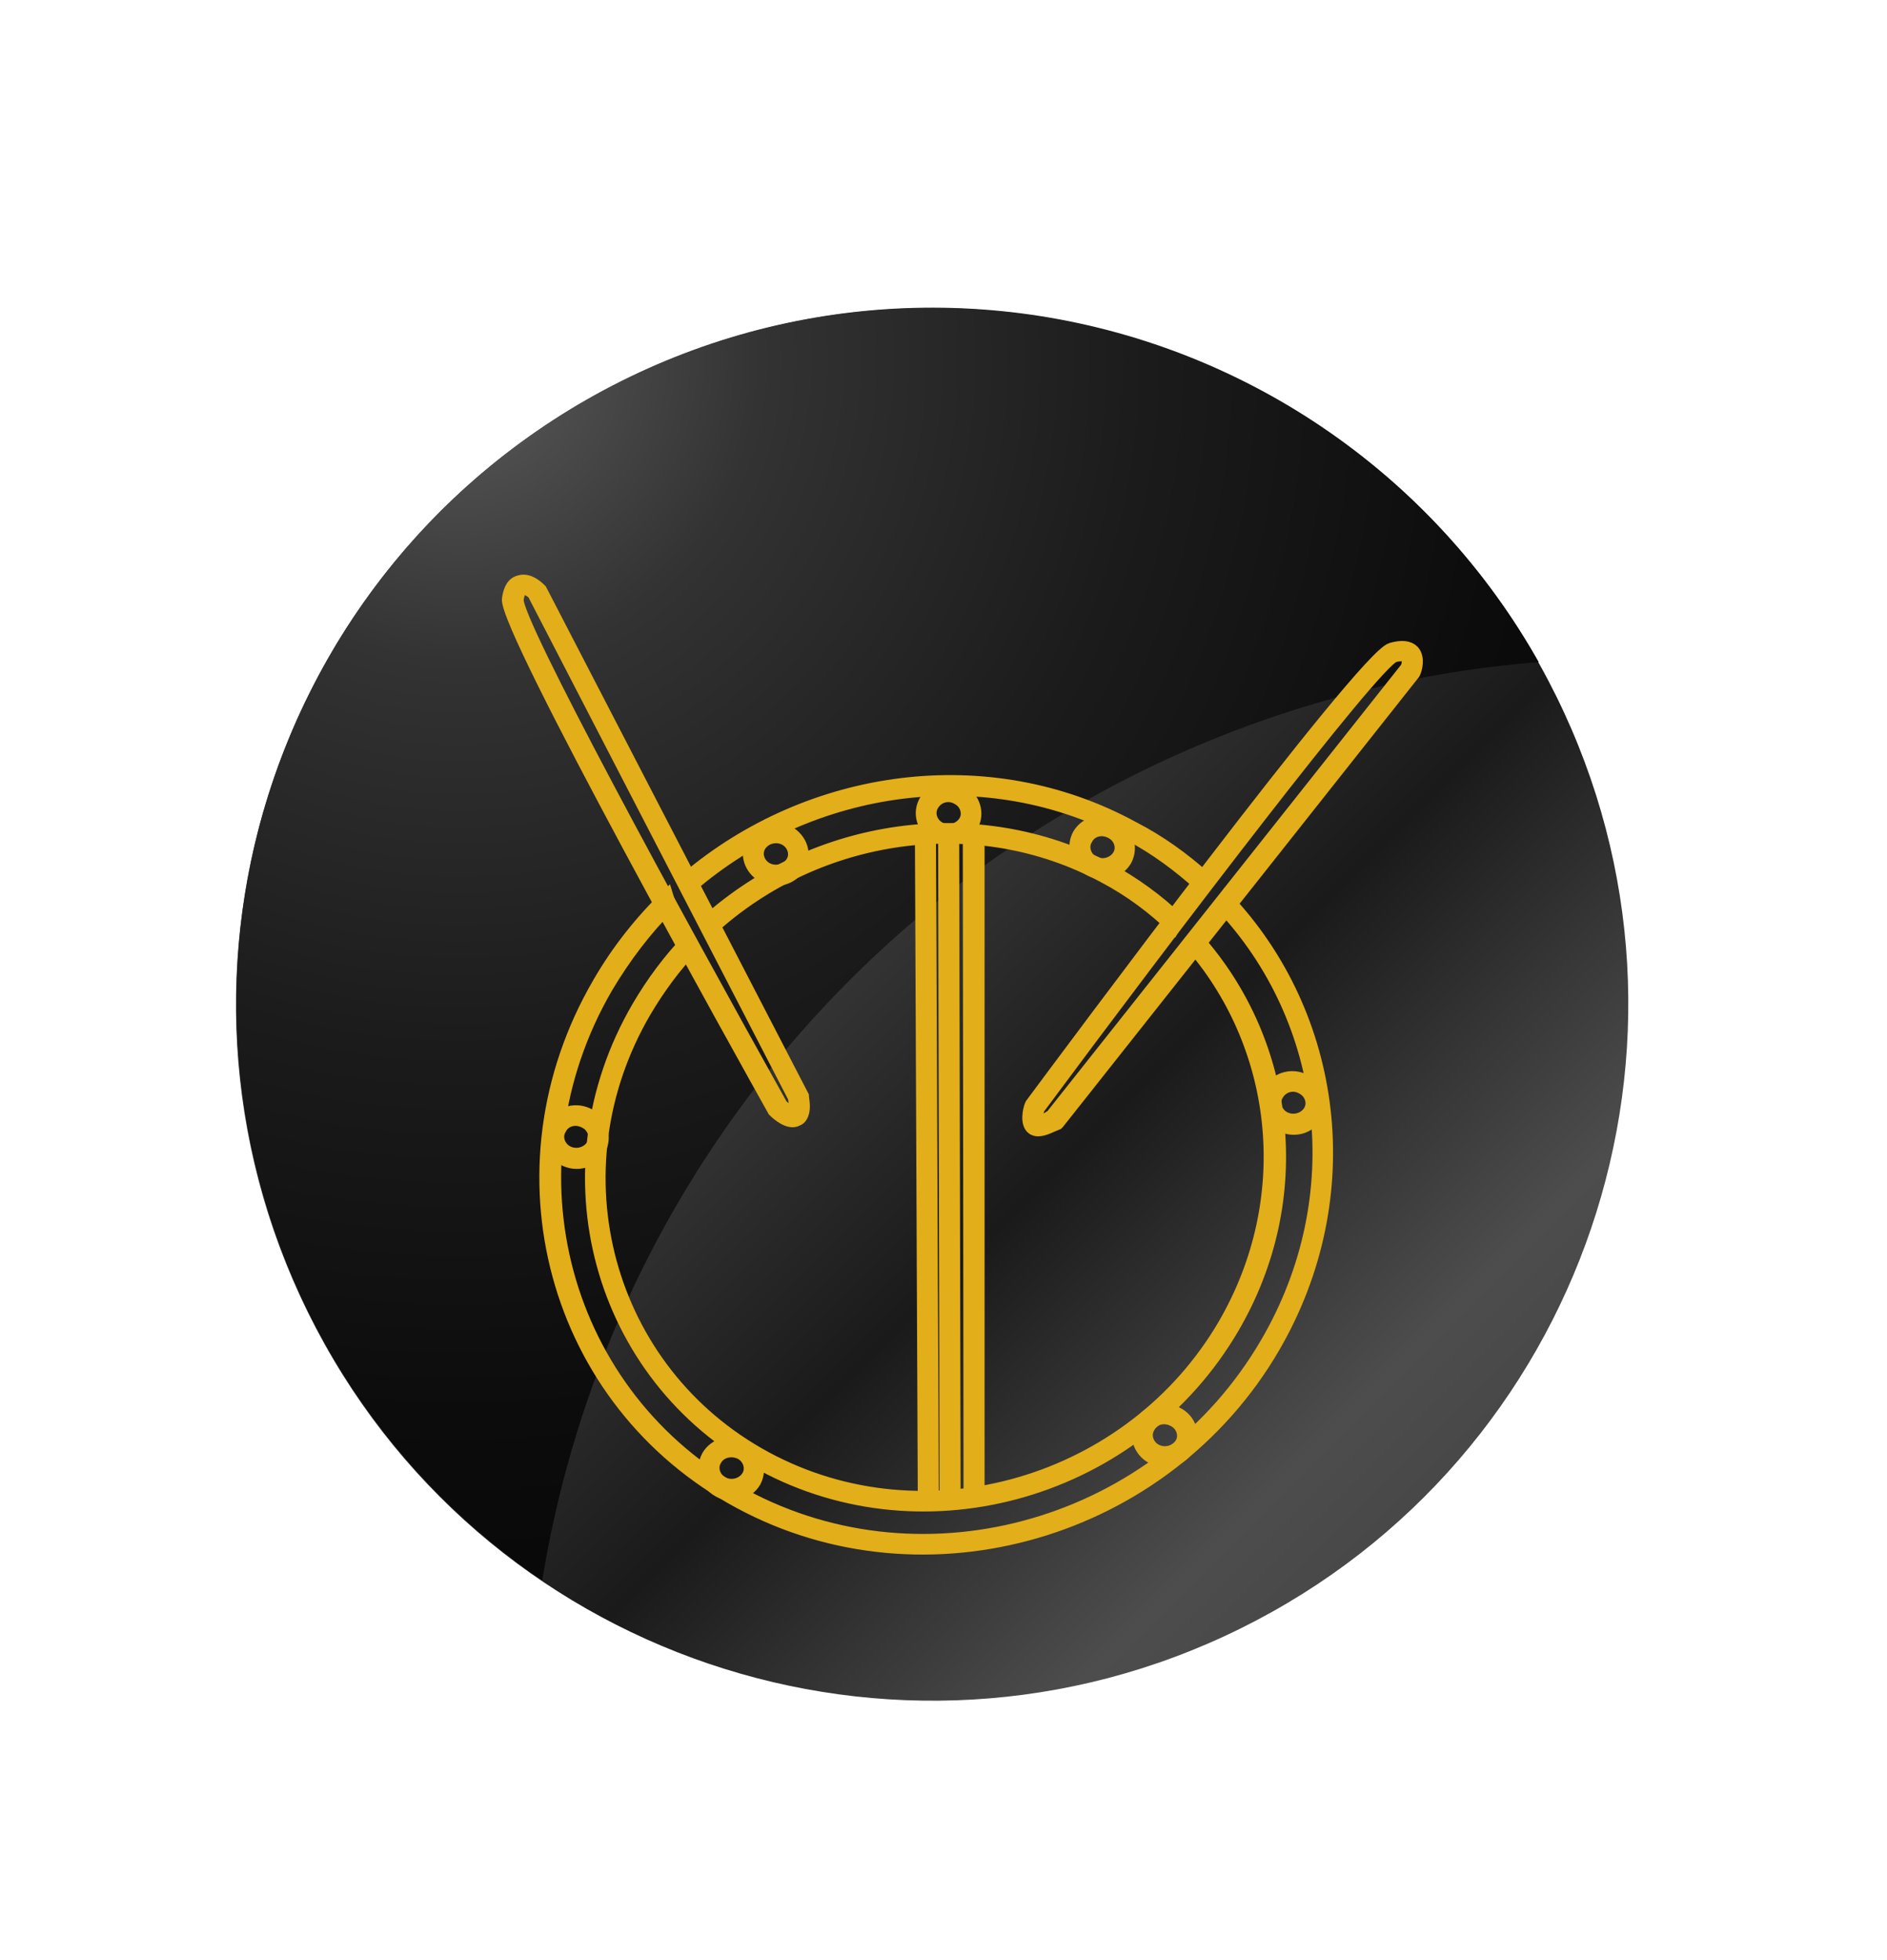 <svg width="26" height="27" viewBox="0 0 26 27" fill="none" xmlns="http://www.w3.org/2000/svg">
<path d="M17.086 22.435C21.836 20.092 23.787 14.341 21.444 9.592C19.1 4.842 13.35 2.891 8.6 5.234C3.85 7.578 1.9 13.328 4.243 18.078C6.586 22.828 12.337 24.778 17.086 22.435Z" fill="url(#paint0_linear)"/>
<path style="mix-blend-mode:screen" d="M21.201 9.12C20.491 7.86 19.505 6.777 18.317 5.952C17.129 5.127 15.77 4.581 14.341 4.355C12.913 4.13 11.452 4.23 10.067 4.649C8.683 5.069 7.412 5.795 6.348 6.775C5.284 7.755 4.456 8.963 3.925 10.309C3.394 11.654 3.175 13.102 3.283 14.544C3.391 15.986 3.824 17.386 4.549 18.637C5.274 19.888 6.273 20.959 7.471 21.77C8.015 18.43 9.663 15.368 12.152 13.075C14.641 10.782 17.827 9.389 21.201 9.12V9.12Z" fill="url(#paint1_radial)"/>
<path d="M10.401 20.408C10.301 20.578 10.081 20.638 9.901 20.538C9.721 20.438 9.661 20.228 9.751 20.058C9.851 19.888 10.071 19.828 10.251 19.928C10.431 20.018 10.491 20.238 10.401 20.408ZM9.861 20.108C9.791 20.218 9.841 20.368 9.961 20.428C10.081 20.488 10.231 20.448 10.301 20.338C10.371 20.228 10.321 20.078 10.201 20.017C10.071 19.957 9.921 19.998 9.861 20.108Z" fill="#E2AE19" stroke="#E2AE19" stroke-width="0.17" stroke-miterlimit="10"/>
<path d="M16.371 19.948C16.271 20.118 16.051 20.178 15.871 20.078C15.691 19.978 15.631 19.768 15.721 19.598C15.821 19.428 16.041 19.368 16.221 19.468C16.401 19.558 16.471 19.778 16.371 19.948ZM15.831 19.658C15.761 19.768 15.811 19.918 15.931 19.978C16.051 20.038 16.201 19.998 16.271 19.888C16.341 19.778 16.291 19.628 16.171 19.568C16.041 19.498 15.891 19.538 15.831 19.658Z" fill="#E2AE19" stroke="#E2AE19" stroke-width="0.17" stroke-miterlimit="10"/>
<path d="M11.011 11.938C10.911 12.108 10.691 12.168 10.511 12.068C10.331 11.968 10.271 11.758 10.361 11.588C10.461 11.418 10.681 11.358 10.861 11.458C11.041 11.558 11.111 11.768 11.011 11.938ZM10.471 11.648C10.401 11.758 10.451 11.908 10.571 11.968C10.691 12.028 10.841 11.988 10.911 11.878C10.981 11.768 10.931 11.618 10.811 11.558C10.691 11.498 10.541 11.538 10.471 11.648Z" fill="#E2AE19" stroke="#E2AE19" stroke-width="0.17" stroke-miterlimit="10"/>
<path d="M13.391 11.378C13.291 11.548 13.071 11.608 12.891 11.508C12.711 11.408 12.651 11.198 12.751 11.028C12.851 10.858 13.071 10.798 13.251 10.898C13.421 10.988 13.491 11.208 13.391 11.378ZM12.851 11.088C12.781 11.198 12.831 11.348 12.951 11.408C13.071 11.468 13.221 11.428 13.291 11.318C13.361 11.208 13.311 11.058 13.191 10.998C13.071 10.928 12.921 10.968 12.851 11.088Z" fill="#E2AE19" stroke="#E2AE19" stroke-width="0.17" stroke-miterlimit="10"/>
<path d="M15.511 11.848C15.411 12.018 15.191 12.078 15.011 11.978C14.831 11.878 14.771 11.668 14.861 11.498C14.961 11.328 15.181 11.268 15.361 11.368C15.541 11.458 15.601 11.678 15.511 11.848ZM14.971 11.558C14.901 11.668 14.951 11.818 15.071 11.878C15.191 11.938 15.341 11.898 15.411 11.788C15.481 11.678 15.431 11.528 15.311 11.468C15.181 11.398 15.031 11.438 14.971 11.558Z" fill="#E2AE19" stroke="#E2AE19" stroke-width="0.17" stroke-miterlimit="10"/>
<path d="M18.141 15.368C18.041 15.538 17.821 15.598 17.641 15.498C17.461 15.398 17.401 15.188 17.491 15.018C17.591 14.848 17.811 14.788 17.991 14.888C18.171 14.978 18.241 15.198 18.141 15.368ZM17.601 15.078C17.531 15.188 17.581 15.338 17.701 15.398C17.821 15.458 17.971 15.418 18.041 15.308C18.111 15.198 18.061 15.048 17.941 14.988C17.821 14.918 17.671 14.958 17.601 15.078Z" fill="#E2AE19" stroke="#E2AE19" stroke-width="0.17" stroke-miterlimit="10"/>
<path d="M8.261 15.838C8.161 16.008 7.941 16.068 7.761 15.968C7.581 15.868 7.521 15.658 7.621 15.488C7.721 15.318 7.941 15.258 8.121 15.358C8.291 15.448 8.351 15.668 8.261 15.838ZM7.721 15.548C7.651 15.658 7.701 15.808 7.821 15.868C7.941 15.928 8.091 15.888 8.161 15.778C8.231 15.668 8.181 15.518 8.061 15.458C7.931 15.388 7.781 15.428 7.721 15.548Z" fill="#E2AE19" stroke="#E2AE19" stroke-width="0.17" stroke-miterlimit="10"/>
<path d="M13.151 20.668H13.031L13.011 11.488L13.131 11.498L13.151 20.668Z" fill="#E2AE19" stroke="#E2AE19" stroke-width="0.17" stroke-miterlimit="10"/>
<path d="M13.481 20.628H13.361L13.351 11.498H13.481V20.628Z" fill="#E2AE19" stroke="#E2AE19" stroke-width="0.17" stroke-miterlimit="10"/>
<path d="M12.851 20.678H12.731L12.691 11.488H12.811L12.851 20.678Z" fill="#E2AE19" stroke="#E2AE19" stroke-width="0.17" stroke-miterlimit="10"/>
<path d="M11.041 15.378C11.031 15.398 11.011 15.418 10.981 15.428C10.871 15.488 10.711 15.348 10.671 15.308L10.661 15.298C10.281 14.618 6.941 8.638 7.001 8.248C7.021 8.108 7.071 8.028 7.161 8.008C7.291 7.968 7.421 8.098 7.441 8.118L7.451 8.128L11.061 15.098V15.108C11.071 15.188 11.091 15.298 11.041 15.378ZM10.771 15.228C10.841 15.288 10.911 15.328 10.931 15.318C10.931 15.318 10.971 15.288 10.941 15.118L7.351 8.178C7.311 8.138 7.241 8.098 7.201 8.108C7.171 8.118 7.141 8.168 7.131 8.258C7.091 8.538 9.291 12.578 10.771 15.228Z" fill="#E2AE19" stroke="#E2AE19" stroke-width="0.17" stroke-miterlimit="10"/>
<path d="M16.871 18.238C15.591 20.438 12.751 21.268 10.551 20.078C8.351 18.888 7.601 16.128 8.891 13.928C9.081 13.608 9.301 13.308 9.551 13.048L9.491 12.938C9.221 13.218 8.991 13.528 8.791 13.868C7.471 16.128 8.241 18.958 10.501 20.178C12.761 21.398 15.671 20.548 16.991 18.288C18.031 16.508 17.771 14.368 16.501 12.938L16.441 13.048C17.631 14.448 17.871 16.508 16.871 18.238Z" fill="#E2AE19" stroke="#E2AE19" stroke-width="0.17" stroke-miterlimit="10"/>
<path d="M9.741 12.688L9.821 12.778C11.271 11.468 13.451 11.128 15.211 12.078C15.571 12.268 15.891 12.508 16.171 12.778L16.231 12.668C15.951 12.398 15.631 12.168 15.271 11.968C13.451 11.008 11.231 11.358 9.741 12.688Z" fill="#E2AE19" stroke="#E2AE19" stroke-width="0.17" stroke-miterlimit="10"/>
<path d="M17.451 18.498C15.991 21.008 12.761 21.948 10.251 20.598C7.751 19.248 6.901 16.108 8.361 13.598C8.611 13.178 8.901 12.798 9.231 12.468L9.191 12.338C8.831 12.688 8.511 13.088 8.251 13.538C6.751 16.108 7.621 19.318 10.191 20.698C12.751 22.078 16.061 21.118 17.551 18.558C18.761 16.478 18.421 13.978 16.891 12.368L16.831 12.478C18.311 14.048 18.631 16.478 17.451 18.498Z" fill="#E2AE19" stroke="#E2AE19" stroke-width="0.17" stroke-miterlimit="10"/>
<path d="M9.461 12.098L9.521 12.208C11.171 10.788 13.591 10.428 15.561 11.498C15.921 11.688 16.241 11.928 16.531 12.188L16.601 12.088C16.311 11.828 15.981 11.588 15.611 11.398C13.611 10.308 11.151 10.668 9.461 12.098Z" fill="#E2AE19" stroke="#E2AE19" stroke-width="0.17" stroke-miterlimit="10"/>
<path d="M14.301 15.568C14.271 15.568 14.251 15.558 14.231 15.548C14.131 15.478 14.181 15.278 14.201 15.228L14.211 15.208C14.681 14.578 18.781 9.048 19.171 8.938C19.311 8.898 19.411 8.908 19.471 8.968C19.561 9.068 19.501 9.238 19.491 9.258L19.481 9.278L14.581 15.468L14.571 15.478C14.491 15.508 14.391 15.568 14.301 15.568ZM14.311 15.268C14.281 15.348 14.281 15.438 14.301 15.448C14.301 15.448 14.341 15.468 14.491 15.368L19.381 9.198C19.401 9.148 19.411 9.068 19.381 9.038C19.361 9.018 19.291 9.018 19.211 9.038C18.931 9.138 16.131 12.818 14.311 15.268Z" fill="#E2AE19" stroke="#E2AE19" stroke-width="0.17" stroke-miterlimit="10"/>
<defs>
<linearGradient id="paint0_linear" x1="5.41" y1="6.393" x2="23.9" y2="24.883" gradientUnits="userSpaceOnUse">
<stop stop-color="#333333"/>
<stop offset="0.21" stop-color="#4D4D4D"/>
<stop offset="0.51" stop-color="#1A1A1A"/>
<stop offset="0.71" stop-color="#4D4D4D"/>
<stop offset="1" stop-color="#333333"/>
</linearGradient>
<radialGradient id="paint1_radial" cx="0" cy="0" r="1" gradientUnits="userSpaceOnUse" gradientTransform="translate(6.201 4.79) scale(30.26)">
<stop stop-color="#999999"/>
<stop offset="0.05" stop-color="#4D4D4D"/>
<stop offset="0.14" stop-color="#333333"/>
<stop offset="0.16" stop-color="#303030"/>
<stop offset="0.32" stop-color="#1B1B1B"/>
<stop offset="0.49" stop-color="#0C0C0C"/>
<stop offset="0.7" stop-color="#030303"/>
<stop offset="1"/>
</radialGradient>
</defs>
</svg>
